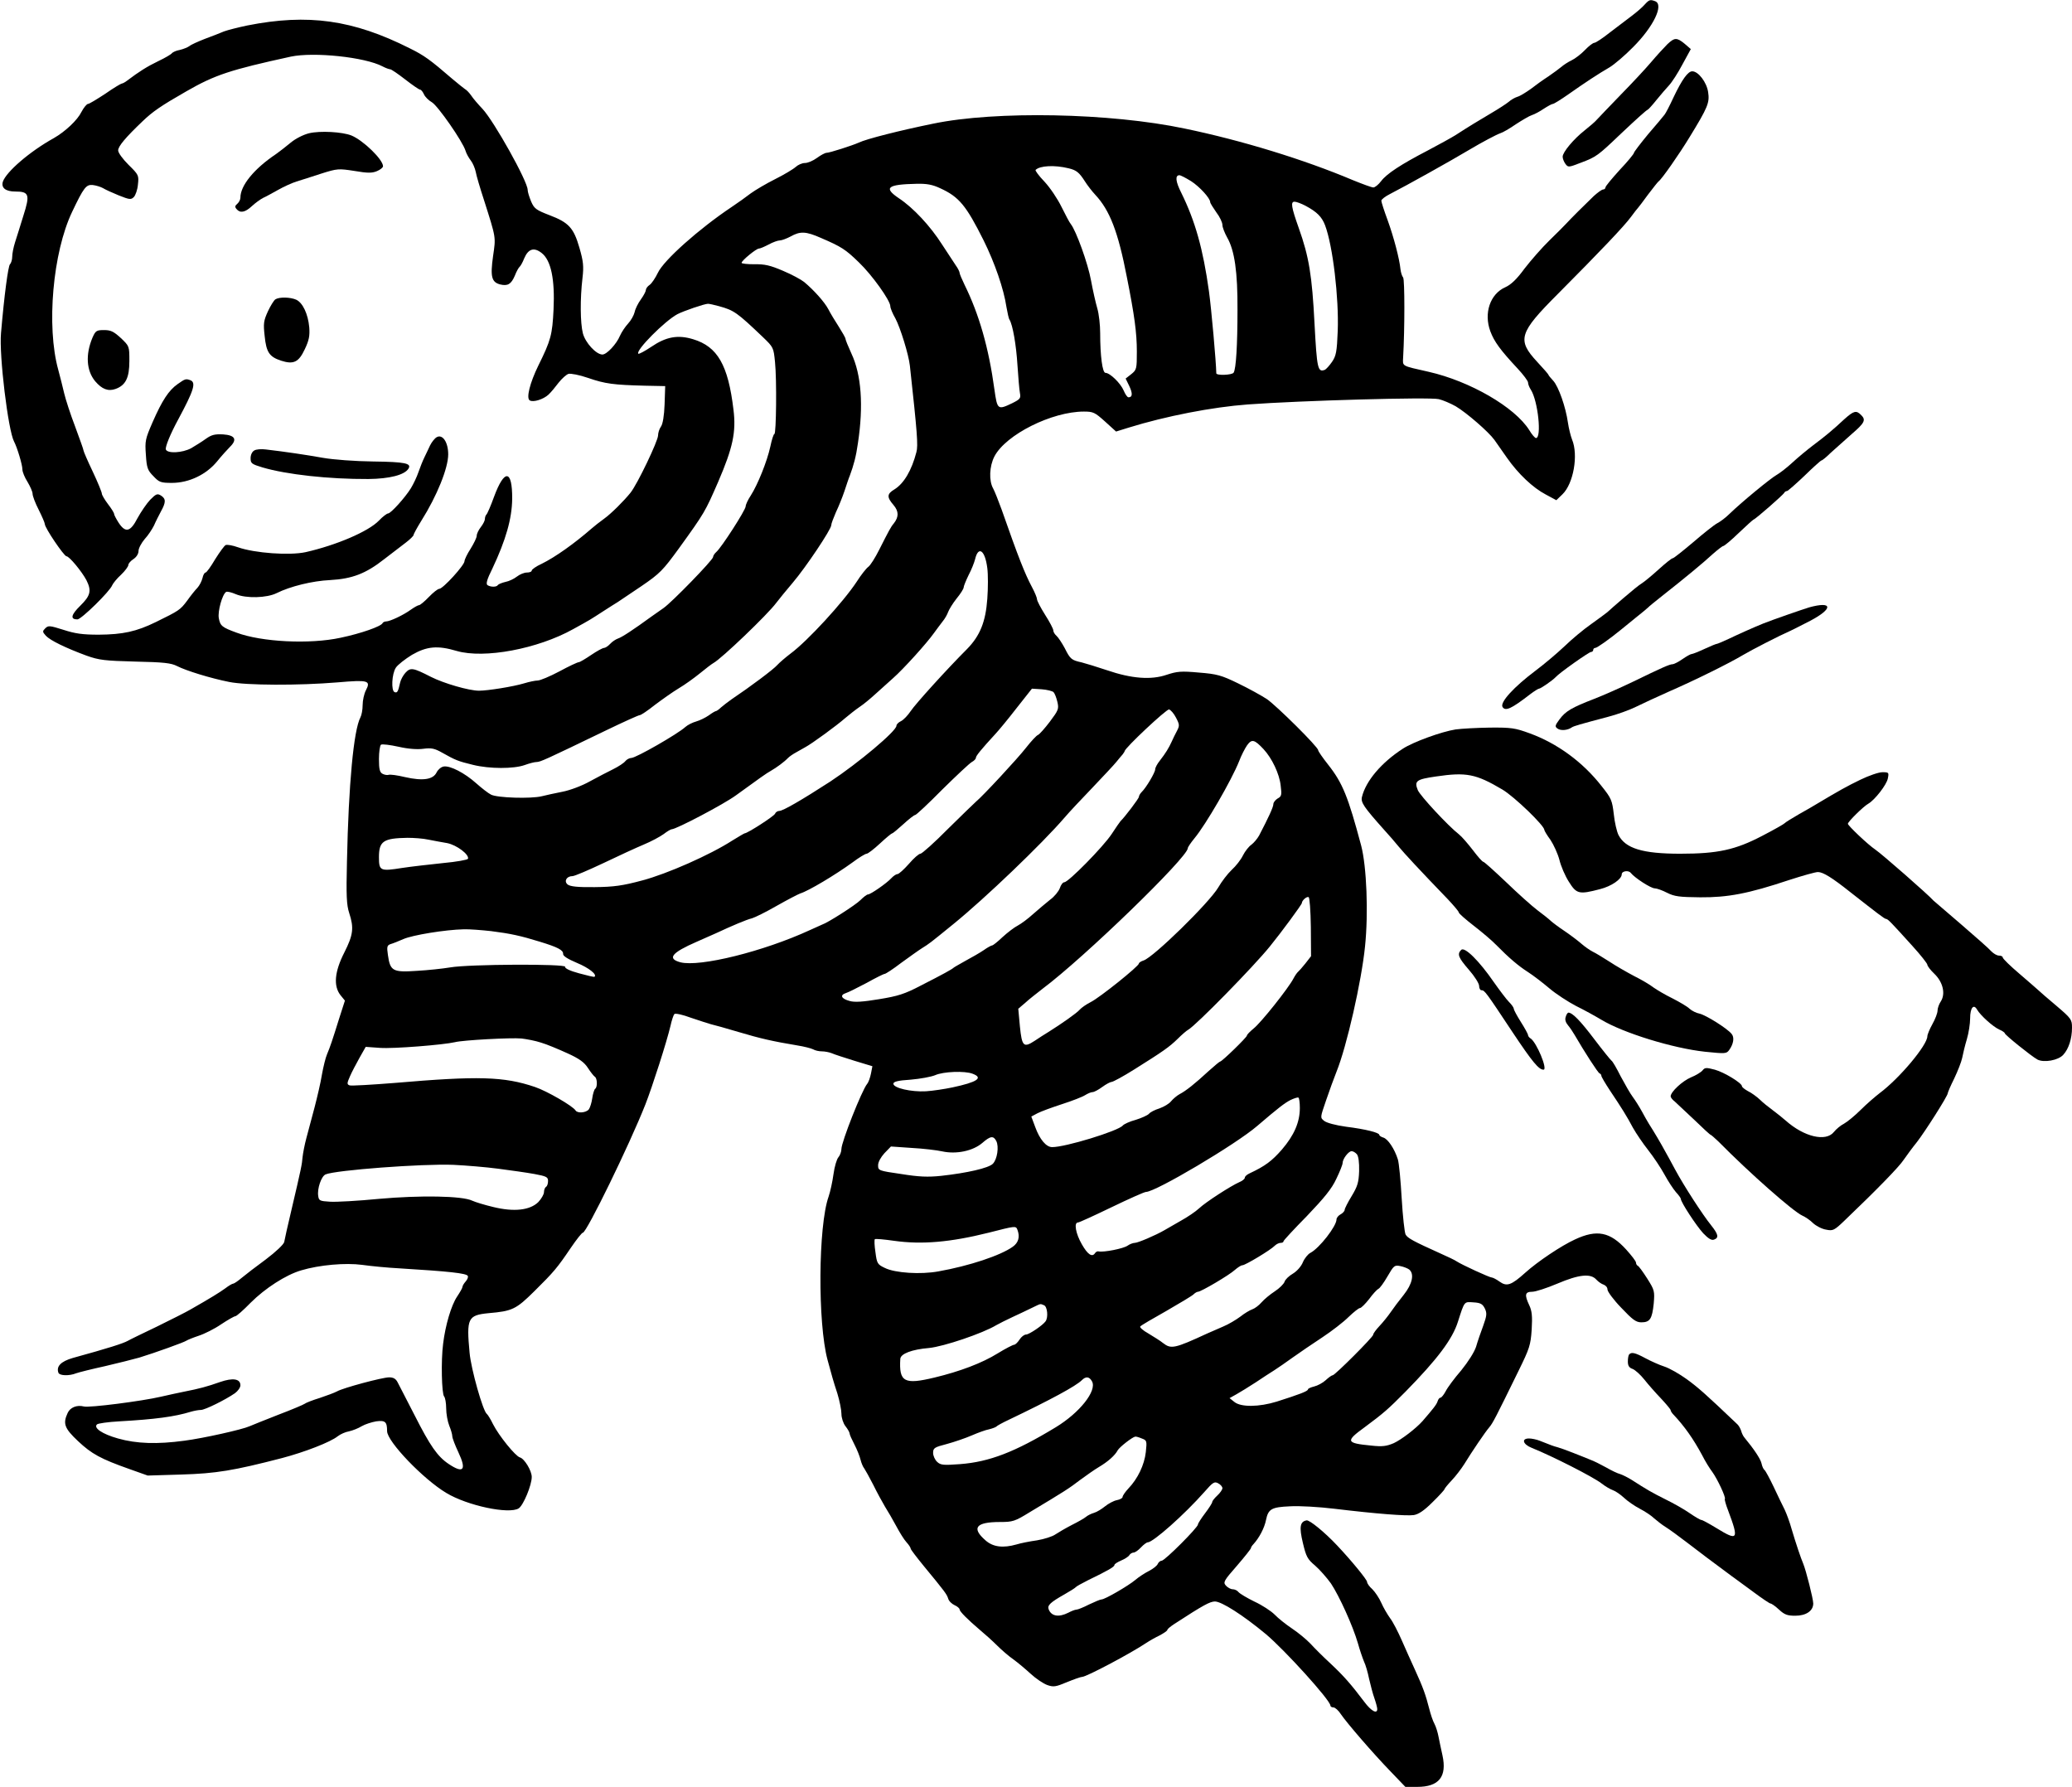 <?xml version="1.0" standalone="no"?>
<!DOCTYPE svg PUBLIC "-//W3C//DTD SVG 20010904//EN"
 "http://www.w3.org/TR/2001/REC-SVG-20010904/DTD/svg10.dtd">
<svg version="1.0" xmlns="http://www.w3.org/2000/svg"
 width="1017pt" height="877pt" viewBox="0 0 1017 877"
 preserveAspectRatio="xMidYMid meet">
<g transform="translate(0,877) scale(0.1,-0.1)"
fill="#000000" stroke="none">
<path d="M8073 8748 c-11 -13 -40 -38 -64 -56 -24 -18 -73 -55 -108 -82 -35
-28 -69 -50 -75 -50 -7 0 -28 -16 -47 -36 -18 -19 -48 -42 -65 -50 -17 -8 -40
-23 -50 -32 -11 -9 -39 -30 -64 -47 -25 -16 -64 -44 -87 -62 -24 -17 -53 -35
-65 -38 -13 -4 -32 -15 -43 -25 -11 -9 -49 -34 -85 -55 -66 -39 -109 -65 -177
-109 -21 -13 -81 -46 -134 -74 -133 -69 -203 -115 -230 -151 -13 -17 -30 -31
-38 -31 -9 0 -54 17 -101 36 -239 101 -545 195 -825 253 -365 77 -928 88
-1235 24 -162 -33 -328 -75 -365 -93 -31 -14 -143 -50 -158 -50 -7 0 -28 -11
-47 -25 -19 -14 -45 -25 -59 -25 -14 0 -34 -9 -45 -19 -12 -11 -57 -38 -101
-60 -44 -22 -98 -54 -120 -70 -22 -17 -64 -47 -94 -67 -160 -107 -333 -261
-362 -323 -12 -25 -30 -52 -40 -59 -11 -7 -19 -19 -19 -26 0 -6 -11 -27 -24
-45 -14 -19 -28 -47 -31 -63 -4 -16 -18 -41 -32 -56 -14 -15 -32 -42 -40 -60
-17 -41 -65 -92 -86 -92 -31 0 -84 58 -96 104 -13 51 -14 169 -2 271 7 59 4
83 -15 149 -28 97 -52 124 -147 160 -65 25 -75 32 -90 67 -9 22 -17 47 -17 57
0 42 -165 337 -222 398 -21 22 -46 51 -55 65 -9 13 -23 28 -31 32 -7 5 -35 27
-62 50 -109 94 -138 115 -209 150 -278 140 -499 171 -797 112 -43 -9 -95 -22
-114 -29 -19 -8 -62 -25 -95 -37 -33 -13 -67 -28 -75 -35 -8 -6 -30 -15 -47
-19 -18 -3 -35 -11 -39 -16 -3 -5 -33 -23 -67 -39 -56 -27 -95 -52 -152 -95
-10 -8 -23 -15 -27 -15 -4 0 -41 -22 -81 -50 -41 -27 -79 -50 -85 -50 -6 0
-21 -18 -32 -39 -20 -41 -80 -97 -136 -129 -119 -66 -234 -166 -250 -214 -9
-30 14 -48 61 -48 68 0 73 -15 40 -118 -15 -48 -33 -107 -41 -131 -8 -25 -14
-56 -14 -71 0 -14 -5 -31 -11 -37 -9 -9 -28 -151 -44 -338 -10 -108 35 -478
64 -532 15 -28 41 -114 41 -137 0 -12 11 -39 25 -61 13 -22 25 -48 25 -59 0
-10 13 -45 30 -78 16 -32 30 -64 30 -70 0 -19 94 -157 106 -158 14 0 75 -74
98 -117 26 -52 21 -76 -30 -126 -46 -45 -50 -67 -14 -67 19 0 160 138 171 168
4 9 23 33 43 51 20 19 36 41 36 48 0 7 11 20 25 29 15 10 25 26 25 40 0 13 14
39 30 58 17 18 37 49 46 67 8 19 24 50 34 69 25 45 25 62 0 78 -18 11 -24 8
-53 -21 -17 -18 -45 -59 -62 -90 -35 -68 -59 -74 -93 -22 -12 19 -22 38 -22
43 0 5 -13 26 -30 48 -16 21 -30 45 -30 51 0 7 -20 56 -45 109 -25 52 -45 99
-45 103 0 5 -19 57 -41 117 -23 60 -47 134 -54 164 -7 30 -20 82 -29 115 -59
213 -27 576 68 775 57 120 69 135 101 132 17 -2 39 -9 50 -15 11 -7 46 -23 78
-36 53 -21 60 -22 74 -8 8 8 18 36 20 61 5 45 4 48 -46 97 -29 29 -51 59 -51
71 0 20 37 64 120 143 49 47 89 75 215 147 141 81 215 105 512 170 113 24 364
-2 451 -48 15 -8 32 -14 37 -14 6 0 39 -23 74 -50 36 -28 68 -50 73 -50 5 0
13 -10 19 -23 5 -12 23 -30 39 -39 29 -17 151 -192 165 -238 4 -14 16 -35 26
-48 10 -13 20 -37 24 -55 3 -18 21 -79 40 -137 61 -192 59 -181 45 -278 -14
-100 -7 -127 35 -138 37 -9 54 1 72 43 8 21 19 40 23 43 4 3 15 21 23 42 20
47 48 56 86 26 46 -36 65 -130 58 -277 -6 -124 -13 -151 -75 -276 -41 -84 -60
-159 -42 -170 17 -11 67 5 92 28 13 12 35 39 50 59 16 20 37 39 48 43 11 3 54
-5 97 -20 84 -29 125 -34 278 -38 l100 -2 -3 -90 c-2 -56 -9 -97 -18 -109 -8
-11 -14 -31 -14 -43 0 -27 -101 -238 -135 -281 -32 -40 -95 -103 -130 -128
-22 -16 -49 -37 -60 -47 -85 -74 -179 -141 -246 -174 -27 -12 -49 -28 -49 -33
0 -6 -11 -10 -24 -10 -13 0 -35 -9 -49 -20 -14 -11 -39 -23 -56 -26 -17 -4
-34 -11 -37 -15 -6 -11 -35 -11 -51 -1 -9 6 -3 28 24 82 66 140 96 245 97 342
1 144 -38 148 -89 10 -16 -44 -33 -84 -38 -88 -4 -4 -7 -14 -7 -22 0 -7 -9
-25 -20 -39 -11 -14 -20 -33 -20 -42 0 -10 -14 -38 -30 -64 -17 -26 -30 -54
-30 -61 0 -20 -106 -136 -124 -136 -7 0 -30 -18 -51 -40 -21 -22 -43 -40 -48
-40 -5 0 -23 -10 -40 -22 -37 -27 -103 -58 -122 -58 -7 0 -15 -4 -17 -8 -6
-16 -106 -51 -206 -72 -152 -33 -388 -21 -511 25 -71 26 -80 33 -87 71 -6 34
17 117 36 129 5 3 26 -2 47 -11 51 -22 153 -19 201 5 66 33 175 60 262 64 109
6 176 32 265 102 39 30 87 67 107 82 21 16 37 32 38 37 0 5 17 36 38 70 77
122 132 259 132 326 0 60 -28 101 -57 84 -10 -6 -24 -24 -32 -40 -7 -16 -20
-42 -28 -59 -8 -16 -21 -49 -29 -72 -8 -24 -25 -59 -37 -79 -29 -47 -99 -124
-112 -124 -6 0 -27 -16 -45 -35 -52 -54 -210 -121 -360 -155 -79 -17 -249 -5
-332 24 -25 9 -52 14 -60 11 -7 -3 -30 -35 -52 -70 -21 -36 -42 -65 -47 -65
-5 0 -12 -12 -15 -27 -4 -16 -15 -37 -25 -48 -11 -11 -34 -40 -51 -64 -34 -45
-39 -48 -153 -104 -96 -47 -162 -61 -280 -62 -79 0 -116 5 -174 24 -67 21 -74
22 -89 7 -14 -14 -14 -17 3 -36 21 -23 97 -60 200 -98 62 -22 89 -25 239 -29
139 -3 176 -7 205 -22 45 -23 165 -60 256 -78 84 -17 341 -18 533 -2 150 13
163 9 138 -39 -9 -17 -16 -50 -16 -72 0 -23 -5 -50 -11 -61 -33 -63 -58 -326
-66 -708 -4 -167 -2 -212 11 -252 24 -73 20 -107 -24 -194 -48 -94 -54 -164
-19 -209 l22 -27 -28 -87 c-34 -109 -44 -139 -60 -177 -7 -16 -18 -61 -25
-100 -6 -38 -23 -110 -36 -160 -13 -49 -31 -117 -40 -150 -9 -33 -17 -76 -19
-95 -3 -36 -5 -48 -56 -265 -17 -71 -32 -139 -34 -151 -3 -12 -41 -48 -90 -85
-48 -35 -101 -76 -119 -91 -19 -16 -37 -28 -41 -28 -5 0 -22 -10 -39 -23 -29
-21 -71 -47 -171 -104 -22 -13 -96 -50 -165 -84 -69 -33 -133 -64 -143 -70
-24 -13 -92 -35 -270 -84 -58 -17 -82 -41 -70 -73 6 -14 52 -16 87 -2 14 5 78
21 142 35 64 15 140 34 168 42 78 24 220 75 231 83 6 4 33 15 60 24 28 9 78
34 110 56 33 22 65 40 70 40 6 0 40 30 75 66 71 71 173 137 248 159 90 27 218
38 300 27 42 -6 124 -14 182 -17 245 -15 328 -24 336 -37 3 -5 -1 -17 -10 -27
-9 -10 -16 -22 -16 -27 0 -5 -12 -26 -26 -47 -29 -43 -58 -141 -69 -232 -11
-83 -7 -247 5 -259 5 -5 10 -32 10 -58 0 -27 7 -65 15 -85 8 -19 15 -43 15
-52 0 -9 14 -45 30 -79 41 -87 25 -106 -48 -57 -55 37 -91 89 -167 239 -39 75
-76 148 -83 161 -9 18 -21 25 -42 25 -33 0 -227 -52 -256 -69 -11 -6 -48 -20
-84 -32 -36 -11 -69 -24 -75 -29 -5 -4 -64 -29 -130 -54 -66 -26 -129 -51
-140 -56 -35 -16 -227 -59 -320 -71 -133 -18 -234 -15 -326 11 -78 22 -121 52
-103 69 5 5 54 12 109 15 177 10 273 23 351 47 17 5 39 9 50 9 20 0 119 49
167 82 15 11 27 28 27 39 0 32 -37 38 -100 16 -62 -22 -103 -33 -175 -47 -27
-5 -79 -17 -115 -25 -94 -22 -353 -55 -378 -48 -35 9 -68 -5 -80 -32 -24 -52
-16 -75 51 -138 67 -63 111 -87 252 -137 l90 -32 165 5 c170 5 256 19 495 81
110 29 237 78 273 107 13 10 37 21 55 24 18 4 46 15 62 25 17 10 49 20 71 24
45 6 54 -2 54 -48 0 -51 178 -236 290 -303 104 -63 309 -106 356 -76 23 15 64
114 64 154 0 31 -36 90 -58 96 -22 6 -103 106 -132 163 -12 25 -26 47 -30 50
-19 12 -78 221 -85 300 -16 170 -9 185 93 195 117 10 135 19 225 108 96 95
112 114 179 213 28 41 54 74 59 74 18 0 229 432 307 630 33 84 105 308 123
385 6 28 15 54 19 58 4 5 41 -3 81 -18 41 -14 85 -28 99 -32 14 -3 75 -20 135
-38 107 -32 169 -46 289 -66 32 -5 67 -14 77 -19 10 -6 29 -10 43 -10 14 0 35
-4 48 -9 13 -6 63 -22 111 -37 l89 -27 -7 -36 c-4 -20 -12 -43 -19 -51 -26
-32 -126 -285 -126 -319 0 -13 -7 -32 -15 -41 -8 -9 -19 -46 -24 -83 -5 -37
-16 -87 -24 -110 -51 -144 -54 -620 -5 -802 21 -77 27 -100 48 -164 11 -36 20
-81 20 -100 0 -20 9 -47 20 -61 11 -14 20 -30 20 -35 0 -6 11 -30 24 -55 13
-25 26 -58 30 -75 4 -16 12 -35 18 -42 5 -7 25 -43 44 -80 18 -37 45 -86 58
-108 14 -22 39 -65 55 -95 16 -30 38 -66 50 -79 12 -13 21 -27 21 -32 0 -4 29
-42 65 -86 103 -125 112 -137 119 -159 3 -12 18 -26 31 -32 14 -6 25 -16 25
-21 0 -10 40 -50 100 -101 23 -19 61 -53 84 -76 22 -22 59 -54 81 -69 22 -16
60 -48 85 -71 25 -23 61 -47 80 -54 31 -11 42 -9 97 14 34 14 68 26 75 26 20
0 236 114 315 167 15 10 45 27 66 37 20 11 37 22 37 27 0 4 15 16 33 28 146
95 175 110 200 111 33 0 138 -67 250 -160 93 -78 317 -325 317 -351 0 -5 7 -9
15 -9 8 0 25 -15 37 -34 31 -45 156 -190 244 -281 l72 -75 58 0 c107 0 147 50
124 155 -6 28 -15 68 -19 90 -4 22 -13 51 -20 64 -8 14 -19 47 -26 75 -17 67
-31 106 -70 191 -18 39 -47 104 -65 145 -18 41 -43 90 -57 108 -13 18 -33 52
-43 75 -10 23 -30 53 -44 67 -15 13 -26 29 -26 36 0 11 -78 106 -147 179 -62
66 -136 126 -150 123 -32 -6 -37 -32 -18 -111 16 -67 22 -79 60 -111 23 -20
58 -60 78 -88 41 -62 107 -207 132 -293 9 -33 23 -73 30 -90 8 -16 19 -55 25
-85 7 -30 18 -73 26 -95 8 -23 14 -46 14 -53 0 -26 -30 -10 -64 36 -65 86
-100 126 -165 187 -36 33 -80 77 -99 98 -20 21 -60 54 -90 74 -30 20 -69 51
-86 69 -17 17 -61 46 -98 63 -37 18 -72 39 -79 47 -6 8 -19 14 -29 14 -9 0
-24 8 -33 18 -14 16 -11 23 54 97 38 44 69 83 69 87 0 4 6 13 13 20 28 31 53
78 61 118 11 54 27 63 117 67 46 3 145 -3 219 -12 208 -25 352 -36 389 -31 24
4 51 22 92 63 33 32 59 61 59 64 0 3 16 23 36 44 20 21 47 57 61 79 36 59 103
158 123 181 17 20 32 49 144 278 53 108 59 125 64 202 4 65 1 92 -12 119 -24
51 -21 66 14 66 17 0 72 18 124 40 106 45 163 51 191 20 10 -11 26 -22 36 -25
11 -4 19 -14 19 -24 0 -10 30 -51 68 -90 55 -58 72 -71 98 -71 43 0 53 17 61
92 5 61 4 66 -32 123 -21 33 -42 62 -47 63 -4 2 -8 9 -8 15 0 7 -22 35 -48 64
-79 87 -144 100 -251 50 -68 -31 -184 -109 -244 -163 -69 -62 -91 -70 -127
-44 -15 11 -33 20 -38 20 -11 0 -146 62 -172 79 -8 6 -44 23 -80 39 -133 60
-161 75 -171 93 -5 10 -14 90 -19 176 -5 87 -13 174 -19 193 -16 51 -49 101
-72 107 -10 3 -19 9 -19 13 0 11 -67 28 -163 40 -51 7 -96 19 -108 29 -20 16
-19 16 10 101 16 47 39 110 51 140 50 123 123 445 140 615 17 164 8 392 -19
495 -64 240 -91 307 -162 397 -27 34 -49 66 -49 71 0 16 -204 218 -252 251
-26 17 -89 52 -141 77 -82 40 -104 46 -192 53 -88 8 -107 6 -159 -11 -76 -26
-172 -19 -294 23 -48 16 -103 33 -123 38 -50 11 -56 16 -83 70 -14 26 -32 53
-40 60 -9 8 -16 19 -16 27 0 7 -18 42 -40 76 -22 35 -40 69 -40 77 0 7 -11 34
-25 60 -35 66 -66 144 -149 381 -15 41 -33 87 -41 102 -22 38 -19 110 6 158
56 107 282 220 439 220 46 0 54 -4 104 -49 l54 -49 61 19 c184 57 411 101 586
114 258 19 891 37 937 26 21 -5 58 -21 83 -35 54 -32 162 -126 190 -165 11
-16 39 -55 61 -87 56 -80 128 -148 191 -181 l52 -28 30 29 c54 52 79 193 47
269 -7 18 -16 55 -20 82 -11 78 -46 177 -72 206 -13 14 -24 27 -24 30 0 2 -25
31 -55 63 -100 108 -90 142 102 334 206 207 325 332 358 377 16 22 32 42 35
45 3 3 25 32 49 65 25 33 48 62 52 65 15 10 101 133 152 217 90 147 99 169 91
221 -7 48 -48 102 -78 102 -21 0 -50 -40 -91 -126 -19 -41 -39 -80 -45 -87 -5
-7 -41 -50 -80 -95 -38 -46 -70 -88 -70 -92 0 -5 -31 -43 -70 -84 -38 -42 -70
-80 -70 -86 0 -5 -5 -10 -11 -10 -7 0 -27 -15 -46 -32 -46 -44 -114 -112 -135
-135 -9 -10 -46 -47 -83 -83 -37 -36 -91 -98 -122 -138 -38 -52 -66 -79 -95
-92 -74 -33 -106 -127 -73 -216 19 -51 49 -92 134 -183 28 -30 51 -61 51 -68
0 -8 6 -24 14 -36 35 -55 54 -237 25 -237 -5 0 -20 17 -33 39 -71 113 -291
240 -493 286 -137 31 -128 26 -126 71 8 140 8 381 0 392 -6 7 -11 25 -13 40
-5 52 -33 158 -63 241 -17 46 -31 89 -31 96 0 6 19 21 43 33 80 41 297 162
389 217 62 37 134 75 152 81 11 3 46 23 76 44 31 20 66 41 79 45 13 4 39 18
58 31 20 13 40 24 45 24 5 0 39 21 76 47 81 57 146 100 203 133 23 14 75 58
115 99 100 100 152 208 108 225 -24 9 -29 8 -51 -16z m-2828 -804 c38 -9 52
-20 80 -64 12 -19 35 -49 51 -66 71 -76 112 -181 155 -404 37 -186 49 -273 49
-365 0 -85 -1 -90 -27 -111 l-28 -22 18 -37 c17 -36 16 -55 -4 -55 -6 0 -16
15 -24 34 -15 35 -67 86 -89 86 -15 0 -26 83 -26 195 0 39 -6 94 -14 121 -8
27 -22 89 -31 138 -15 83 -73 243 -99 276 -7 8 -27 47 -46 85 -19 39 -56 94
-83 123 -28 29 -47 55 -44 58 21 21 93 25 162 8z m601 -63 c42 -27 94 -84 94
-103 0 -5 14 -27 30 -50 17 -22 30 -50 30 -62 0 -12 11 -39 23 -61 37 -64 52
-171 51 -355 0 -173 -7 -291 -19 -309 -7 -12 -85 -15 -85 -3 -1 57 -24 314
-36 402 -29 209 -68 346 -136 484 -28 55 -31 86 -9 86 6 0 31 -13 57 -29z
m-1231 -35 c92 -42 127 -84 213 -256 54 -109 99 -238 112 -327 5 -28 11 -57
15 -62 16 -26 33 -125 39 -223 4 -59 9 -121 12 -136 5 -27 2 -31 -38 -51 -71
-34 -73 -32 -87 67 -28 205 -75 369 -147 515 -13 27 -24 53 -24 58 0 5 -8 22
-19 37 -10 15 -40 61 -67 102 -58 91 -141 180 -212 227 -77 52 -57 68 88 71
49 1 77 -4 115 -22z m1793 -86 c56 -30 80 -54 96 -96 38 -101 68 -356 62 -518
-4 -102 -8 -123 -28 -152 -13 -19 -29 -36 -35 -39 -35 -13 -39 3 -51 228 -12
234 -27 327 -77 467 -37 104 -41 130 -21 130 9 0 33 -9 54 -20z m-2378 -158
c100 -43 120 -56 185 -119 65 -62 155 -188 155 -216 0 -9 11 -36 25 -60 24
-45 65 -177 71 -232 36 -329 41 -392 32 -424 -23 -89 -61 -154 -108 -183 -37
-22 -38 -38 -4 -77 26 -31 26 -58 1 -90 -14 -16 -25 -37 -71 -128 -20 -40 -44
-78 -54 -85 -10 -7 -36 -40 -57 -73 -65 -99 -241 -291 -325 -353 -25 -19 -54
-44 -65 -56 -18 -21 -133 -107 -224 -168 -18 -13 -42 -31 -52 -40 -10 -10 -22
-18 -25 -18 -3 0 -19 -9 -35 -21 -16 -11 -44 -25 -62 -30 -18 -5 -42 -17 -53
-27 -37 -34 -241 -151 -265 -152 -9 0 -23 -7 -30 -16 -7 -9 -33 -26 -59 -39
-25 -12 -76 -39 -115 -60 -39 -22 -98 -44 -135 -51 -36 -7 -81 -17 -101 -22
-53 -13 -219 -8 -249 8 -14 7 -46 32 -73 56 -56 50 -127 87 -159 82 -13 -2
-28 -15 -35 -29 -17 -35 -67 -43 -155 -23 -37 9 -74 14 -81 11 -6 -2 -20 0
-29 5 -14 7 -18 22 -18 73 0 35 5 67 10 70 6 4 45 -1 86 -10 48 -11 93 -14
122 -10 39 5 55 2 92 -19 64 -36 77 -42 152 -60 81 -20 199 -20 253 -1 22 8
48 15 58 15 19 0 43 11 339 154 87 42 162 76 168 76 6 0 39 22 74 50 36 27 88
64 118 82 29 17 76 51 103 73 28 23 58 46 67 51 38 20 266 238 308 295 14 18
50 63 81 99 64 75 189 262 189 282 0 8 11 36 23 64 13 27 32 74 42 104 10 30
21 64 26 75 19 51 31 95 40 160 28 184 17 336 -32 440 -16 35 -29 67 -29 72 0
5 -15 31 -32 58 -18 28 -42 67 -52 87 -19 36 -71 94 -119 134 -15 12 -61 37
-104 55 -63 27 -90 33 -140 32 -35 0 -63 3 -63 7 0 11 72 70 85 70 6 0 27 9
48 20 20 11 45 20 55 20 9 0 33 9 52 19 48 27 75 26 150 -7z m-500 -335 c73
-20 88 -31 215 -152 51 -49 52 -51 59 -122 9 -87 6 -353 -3 -353 -4 0 -13 -28
-20 -62 -16 -73 -62 -187 -96 -240 -14 -21 -25 -45 -25 -53 0 -18 -120 -204
-144 -224 -9 -8 -16 -19 -16 -25 0 -14 -203 -223 -244 -251 -16 -11 -41 -29
-57 -40 -92 -67 -147 -103 -166 -109 -11 -4 -28 -15 -38 -26 -10 -11 -24 -20
-30 -20 -7 0 -36 -16 -64 -35 -28 -19 -55 -35 -60 -35 -6 0 -49 -20 -95 -45
-47 -25 -95 -45 -107 -45 -11 0 -41 -6 -67 -14 -53 -16 -178 -36 -221 -36 -49
0 -173 36 -236 68 -88 45 -100 47 -125 20 -11 -12 -23 -34 -26 -48 -10 -45
-14 -52 -27 -47 -18 6 -14 90 6 120 9 14 45 42 79 63 73 42 126 47 220 19 135
-39 397 10 571 107 89 49 83 46 148 88 30 19 62 40 71 45 9 6 61 41 116 78 91
62 106 78 184 185 127 176 129 180 193 327 72 167 89 245 75 355 -26 218 -78
309 -198 345 -75 23 -133 12 -205 -37 -33 -22 -61 -37 -64 -34 -15 15 130 161
192 194 31 16 133 51 150 51 6 0 30 -5 55 -12z m1316 -1285 c4 -30 4 -98 0
-151 -8 -113 -36 -182 -100 -247 -97 -97 -253 -269 -276 -304 -14 -21 -35 -43
-47 -49 -13 -6 -23 -16 -23 -23 0 -26 -187 -183 -325 -274 -139 -90 -232 -144
-250 -144 -8 0 -18 -6 -21 -14 -5 -12 -135 -96 -149 -96 -2 0 -29 -16 -60 -35
-110 -71 -321 -164 -442 -196 -97 -26 -139 -32 -234 -33 -85 -1 -120 3 -133
13 -19 16 -5 41 24 41 10 0 78 29 152 64 73 35 162 76 198 91 36 15 79 38 97
51 17 13 35 24 40 24 22 0 258 124 316 167 113 82 149 108 171 120 28 16 66
44 84 63 8 8 26 20 39 27 12 7 33 19 46 26 32 17 154 106 196 143 20 17 52 42
71 55 20 13 53 41 75 61 22 20 62 56 89 80 50 44 165 171 201 222 11 16 30 40
41 55 12 14 24 36 28 48 4 11 22 41 41 65 19 23 35 48 35 55 0 6 11 33 24 60
14 26 28 62 32 78 16 68 49 45 60 -43z m325 -609 c6 -6 14 -27 19 -48 8 -34 5
-41 -37 -97 -25 -33 -51 -62 -58 -65 -7 -2 -34 -31 -59 -63 -42 -54 -214 -239
-245 -264 -7 -6 -69 -66 -137 -133 -67 -68 -129 -123 -136 -123 -8 0 -33 -22
-57 -50 -24 -27 -49 -50 -56 -50 -6 0 -20 -9 -31 -21 -22 -24 -101 -79 -114
-79 -5 0 -21 -12 -37 -28 -24 -24 -160 -111 -188 -120 -5 -2 -32 -14 -60 -27
-228 -105 -540 -182 -635 -158 -67 18 -44 47 80 101 30 13 73 32 95 42 77 36
150 67 176 73 14 4 69 31 121 61 53 30 105 57 116 61 40 12 172 91 256 152 32
24 63 43 70 43 6 0 36 23 65 50 30 28 57 50 60 50 4 0 28 21 55 45 27 25 53
45 58 45 5 0 65 56 133 125 69 68 134 129 145 135 11 6 20 15 20 21 0 9 26 41
95 116 17 18 64 75 105 128 l75 95 48 -3 c27 -2 53 -9 58 -14z m601 -125 c18
-34 18 -40 5 -65 -8 -15 -20 -39 -26 -53 -14 -31 -30 -57 -58 -93 -13 -16 -23
-35 -23 -43 0 -15 -44 -90 -67 -112 -7 -7 -13 -18 -13 -23 0 -8 -69 -99 -90
-119 -3 -3 -23 -32 -44 -64 -41 -62 -212 -236 -232 -236 -7 0 -17 -13 -22 -29
-6 -16 -27 -42 -48 -57 -20 -16 -58 -48 -83 -70 -25 -23 -59 -48 -76 -57 -16
-8 -50 -34 -74 -56 -24 -23 -47 -41 -51 -41 -4 0 -23 -10 -41 -23 -19 -13 -59
-36 -89 -52 -30 -17 -57 -32 -60 -35 -7 -7 -50 -31 -160 -87 -80 -42 -113 -52
-205 -67 -78 -13 -120 -16 -144 -9 -42 11 -50 29 -19 39 13 4 58 27 102 50 43
24 83 44 88 44 5 0 42 24 81 54 40 29 86 62 102 72 38 24 32 19 155 119 155
126 434 393 545 522 22 26 84 92 137 147 53 56 106 112 117 126 11 14 25 30
31 37 5 7 10 14 10 16 0 15 205 207 218 205 8 -2 24 -20 34 -40z m430 -155
c41 -44 78 -121 84 -179 6 -46 4 -53 -15 -63 -11 -7 -21 -19 -21 -28 0 -14
-24 -66 -70 -154 -9 -16 -26 -36 -38 -45 -12 -8 -31 -32 -41 -52 -10 -21 -35
-53 -56 -72 -20 -19 -49 -57 -65 -85 -44 -75 -319 -344 -367 -359 -13 -4 -23
-11 -23 -15 0 -13 -192 -167 -236 -189 -22 -11 -46 -28 -54 -37 -13 -16 -90
-70 -154 -110 -18 -11 -48 -30 -67 -43 -55 -36 -63 -28 -73 70 l-8 87 34 29
c18 17 57 47 85 69 206 154 713 646 713 690 0 5 15 27 33 49 55 66 182 285
219 378 10 27 28 62 39 78 23 32 36 29 81 -19z m-4099 -444 c26 -5 67 -13 92
-17 46 -9 109 -56 102 -77 -2 -5 -57 -15 -123 -21 -65 -7 -156 -17 -201 -24
-107 -17 -113 -14 -113 53 0 79 22 93 140 95 30 0 76 -3 103 -9z m4331 -429
l1 -143 -28 -36 c-16 -20 -32 -38 -36 -41 -4 -3 -14 -17 -22 -32 -24 -47 -161
-219 -196 -246 -18 -15 -33 -30 -33 -35 0 -8 -122 -127 -131 -127 -3 0 -28
-21 -57 -47 -66 -61 -111 -97 -142 -113 -13 -7 -32 -23 -42 -35 -9 -12 -35
-27 -57 -35 -23 -7 -46 -19 -52 -27 -7 -7 -35 -20 -64 -29 -30 -8 -58 -21 -64
-28 -22 -27 -284 -107 -347 -106 -29 0 -61 38 -83 99 l-19 51 30 16 c17 9 72
29 121 45 50 16 101 36 113 44 13 8 29 15 37 15 7 0 28 11 47 25 19 14 40 25
46 25 7 0 57 27 111 61 142 89 172 110 213 150 20 20 43 40 52 45 38 21 322
311 401 409 57 70 157 206 157 213 0 12 23 33 33 29 5 -1 10 -67 11 -147z
m-4023 -20 c95 -12 145 -23 239 -52 88 -27 115 -41 114 -60 -1 -10 23 -25 68
-44 58 -24 100 -57 86 -68 -2 -2 -36 6 -76 17 -45 12 -71 25 -68 32 5 15 -472
13 -564 -3 -36 -6 -110 -14 -165 -17 -117 -8 -130 -1 -141 78 -6 40 -4 47 12
53 11 3 39 14 64 25 46 20 206 46 296 48 28 1 89 -4 135 -9z m244 -547 c28 -8
85 -32 129 -52 60 -27 84 -45 102 -73 13 -20 28 -39 34 -43 12 -8 13 -52 1
-59 -4 -3 -11 -24 -14 -46 -3 -22 -11 -47 -17 -55 -14 -17 -56 -20 -65 -5 -14
22 -140 95 -199 115 -153 52 -280 55 -688 20 -114 -9 -214 -15 -222 -12 -14 5
-13 11 2 45 9 21 31 62 47 91 l30 53 70 -5 c65 -5 313 15 368 28 38 10 277 23
327 18 25 -3 68 -11 95 -20z m2119 -153 c54 -20 23 -41 -99 -67 -38 -8 -97
-17 -130 -19 -73 -4 -160 16 -160 37 0 10 21 16 85 20 47 4 101 14 120 22 40
18 146 22 184 7z m1606 -168 c0 -70 -28 -134 -88 -204 -49 -56 -82 -81 -159
-117 -13 -6 -23 -15 -23 -21 0 -6 -12 -16 -27 -22 -41 -18 -164 -97 -198 -129
-16 -15 -57 -43 -90 -61 -33 -19 -69 -40 -80 -46 -43 -25 -130 -62 -145 -62
-8 0 -25 -6 -36 -14 -20 -14 -115 -33 -141 -28 -6 2 -14 -2 -18 -8 -14 -22
-36 -8 -65 43 -30 52 -40 107 -19 107 6 0 80 34 165 75 85 41 161 75 169 75
47 0 442 234 546 324 104 89 134 112 163 127 17 8 34 14 39 12 4 -2 7 -25 7
-51z m-1490 -162 c14 -27 5 -90 -17 -112 -21 -21 -126 -45 -253 -59 -66 -7
-110 -5 -197 9 -111 16 -113 17 -113 43 0 16 13 39 31 59 l32 33 101 -7 c56
-3 124 -11 151 -17 69 -15 150 2 196 41 40 35 55 37 69 10z m1770 -65 c8 -10
12 -40 11 -83 -2 -56 -8 -75 -37 -123 -19 -31 -34 -61 -34 -67 0 -6 -9 -16
-20 -22 -11 -6 -20 -17 -20 -25 0 -33 -84 -141 -128 -164 -12 -6 -29 -27 -37
-46 -8 -20 -29 -44 -49 -56 -19 -11 -38 -29 -41 -40 -4 -11 -25 -32 -48 -47
-23 -15 -52 -39 -65 -54 -13 -15 -33 -30 -45 -34 -12 -4 -39 -20 -59 -36 -20
-15 -58 -38 -85 -49 -26 -11 -61 -27 -78 -34 -160 -74 -177 -77 -216 -47 -13
11 -46 31 -72 47 -27 15 -45 31 -40 35 4 5 62 39 128 76 66 38 126 74 133 81
7 7 17 13 22 13 15 0 154 82 181 107 14 12 30 23 37 23 14 0 139 75 159 96 8
8 21 14 29 14 8 0 14 3 14 8 0 4 52 60 115 124 85 89 122 134 144 182 17 35
31 70 31 78 0 20 29 58 44 58 8 0 19 -7 26 -15z m-4215 -71 c61 -8 140 -19
178 -26 59 -11 67 -15 67 -34 0 -13 -4 -26 -10 -29 -5 -3 -10 -15 -10 -26 0
-11 -13 -33 -28 -49 -41 -40 -119 -49 -221 -24 -42 10 -88 24 -103 31 -49 24
-256 27 -458 9 -102 -10 -210 -16 -240 -14 -50 3 -55 5 -58 28 -6 35 15 97 36
106 49 21 474 53 627 47 61 -3 160 -11 220 -19z m2549 -300 c13 -35 5 -63 -23
-83 -60 -43 -213 -94 -365 -121 -87 -16 -213 -8 -263 17 -36 17 -39 22 -46 77
-5 32 -6 61 -3 64 3 3 46 -1 95 -8 136 -19 276 -7 464 40 133 34 133 34 141
14z m1923 -195 c26 -22 15 -71 -27 -124 -22 -27 -51 -66 -64 -85 -13 -19 -38
-50 -55 -68 -17 -18 -31 -37 -31 -43 0 -11 -188 -199 -199 -199 -5 0 -20 -11
-34 -24 -14 -13 -40 -27 -57 -31 -16 -4 -30 -10 -30 -14 0 -9 -43 -25 -153
-60 -87 -27 -176 -28 -208 -2 l-24 19 34 19 c18 10 60 36 94 58 33 22 74 49
92 60 17 11 58 39 91 63 32 23 97 67 144 98 47 31 105 76 129 100 25 24 50 44
56 44 6 0 26 20 45 44 18 25 39 47 45 50 7 2 27 30 45 61 31 53 34 57 63 51
16 -3 36 -11 44 -17z m371 -191 c11 -23 10 -35 -8 -85 -12 -32 -28 -78 -35
-103 -9 -27 -39 -74 -73 -116 -33 -38 -67 -84 -76 -102 -9 -17 -21 -32 -26
-32 -5 0 -11 -8 -14 -18 -5 -16 -23 -38 -74 -97 -33 -37 -104 -91 -141 -108
-35 -15 -56 -18 -110 -12 -125 12 -128 21 -33 90 93 69 116 89 201 175 156
159 230 257 257 343 33 103 30 98 76 95 35 -2 45 -8 56 -30z m-2164 16 c17 -6
22 -60 8 -79 -14 -20 -81 -65 -96 -65 -9 0 -23 -11 -32 -25 -9 -14 -21 -25
-26 -25 -6 0 -43 -19 -82 -43 -76 -47 -184 -88 -309 -118 -149 -36 -175 -22
-168 92 2 25 57 46 141 53 72 7 264 72 330 112 14 8 50 26 80 40 30 14 73 34
95 45 46 22 39 21 59 13z m236 -374 c25 -46 -61 -154 -178 -225 -201 -122
-326 -170 -470 -181 -81 -6 -95 -5 -112 11 -11 10 -20 30 -20 44 0 24 6 28 68
44 37 10 92 29 122 42 30 13 68 27 85 30 16 4 32 10 35 13 3 4 30 19 60 33
207 99 331 166 360 195 20 20 37 18 50 -6z m244 -280 c25 -9 26 -12 20 -67 -7
-63 -40 -131 -85 -178 -16 -17 -29 -36 -29 -42 0 -6 -13 -13 -29 -16 -15 -3
-41 -17 -57 -30 -16 -13 -40 -28 -54 -32 -14 -4 -32 -13 -40 -20 -8 -7 -40
-25 -70 -40 -29 -15 -65 -36 -80 -46 -14 -10 -54 -23 -90 -29 -36 -5 -81 -14
-100 -20 -67 -19 -116 -13 -153 20 -70 61 -47 90 71 90 63 0 73 3 146 48 172
103 195 118 247 158 30 22 71 51 93 64 44 26 79 57 92 82 9 16 72 65 86 67 4
1 18 -3 32 -9z m396 -244 c0 -7 -11 -23 -25 -36 -14 -13 -25 -27 -25 -32 0 -5
-16 -30 -35 -55 -19 -25 -35 -50 -35 -55 0 -15 -163 -178 -178 -178 -7 0 -15
-7 -19 -15 -3 -9 -22 -24 -43 -35 -20 -10 -51 -30 -67 -44 -36 -30 -150 -96
-166 -96 -7 0 -34 -12 -62 -25 -27 -14 -55 -25 -61 -25 -7 0 -25 -7 -40 -15
-47 -24 -84 -18 -97 17 -7 19 9 34 78 73 28 16 52 31 55 35 3 4 30 19 60 34
101 49 130 66 130 75 0 5 15 14 33 22 17 7 36 19 40 26 4 7 14 13 21 13 7 0
23 11 36 25 13 14 28 25 33 25 27 0 182 138 279 248 41 47 49 52 67 42 12 -6
21 -17 21 -24z"/>
<path d="M8184 8553 c-16 -16 -51 -54 -79 -87 -27 -32 -95 -105 -150 -161 -55
-57 -107 -111 -116 -121 -9 -11 -36 -34 -60 -53 -55 -43 -109 -108 -109 -130
0 -10 6 -25 14 -36 13 -17 15 -17 77 7 74 28 82 34 193 140 86 81 124 115 134
120 4 2 23 23 43 48 20 25 48 57 61 71 14 15 44 61 66 103 l41 75 -30 26 c-39
32 -50 31 -85 -2z"/>
<path d="M1517 8116 c-28 -7 -66 -26 -90 -46 -23 -19 -55 -44 -72 -56 -109
-73 -175 -155 -175 -214 0 -10 -7 -23 -15 -30 -12 -10 -13 -16 -4 -26 17 -21
42 -17 75 14 16 15 41 33 54 40 14 6 48 25 75 40 28 16 68 34 90 41 22 7 77
24 122 39 79 25 85 25 163 13 64 -11 86 -11 110 -1 17 7 30 18 30 24 0 33 -97
127 -155 151 -45 18 -154 24 -208 11z"/>
<path d="M1352 7301 c-7 -4 -24 -31 -37 -59 -21 -46 -23 -60 -16 -121 8 -80
23 -102 80 -121 62 -20 87 -8 117 56 21 44 25 66 22 107 -6 66 -32 121 -64
136 -29 13 -83 14 -102 2z"/>
<path d="M454 7113 c-35 -83 -30 -162 13 -214 33 -39 64 -51 100 -38 50 18 68
55 68 137 0 73 0 73 -42 113 -35 32 -49 39 -82 39 -37 0 -42 -3 -57 -37z"/>
<path d="M872 6885 c-44 -31 -76 -80 -123 -187 -36 -83 -38 -92 -33 -160 4
-65 9 -77 37 -105 28 -30 36 -33 91 -33 84 0 169 41 222 106 21 26 50 58 62
70 38 37 26 58 -33 62 -41 2 -57 -2 -85 -22 -19 -14 -52 -34 -72 -46 -43 -23
-116 -27 -124 -6 -4 12 22 76 60 146 77 143 90 183 60 194 -22 8 -25 7 -62
-19z"/>
<path d="M9053 6713 c-59 -55 -93 -83 -153 -128 -29 -22 -75 -60 -102 -85 -27
-25 -62 -52 -78 -61 -30 -17 -170 -132 -230 -190 -19 -19 -47 -40 -61 -47 -14
-7 -67 -49 -118 -93 -51 -43 -96 -79 -101 -79 -5 0 -35 -24 -67 -53 -32 -29
-69 -60 -83 -69 -14 -8 -54 -41 -90 -72 -36 -31 -72 -62 -80 -70 -8 -7 -44
-33 -80 -59 -36 -25 -95 -74 -131 -109 -37 -35 -100 -88 -140 -118 -108 -81
-178 -157 -164 -180 14 -22 43 -9 136 63 20 15 39 27 43 27 8 0 67 41 81 56
18 21 164 124 174 124 6 0 11 5 11 10 0 6 5 10 10 10 9 0 72 45 127 90 6 5 38
31 70 57 32 25 60 49 63 52 3 4 34 29 68 56 107 84 205 165 249 206 24 21 47
39 51 39 5 0 40 29 77 65 38 36 70 65 72 65 7 0 148 123 151 132 2 4 8 8 13 8
4 0 43 34 86 75 42 41 80 75 83 75 4 0 25 17 46 38 22 20 68 61 102 91 65 56
72 70 46 95 -23 23 -35 20 -81 -21z"/>
<path d="M1248 6559 c-11 -6 -18 -22 -18 -38 0 -25 5 -29 58 -45 118 -35 326
-58 520 -57 104 1 178 20 197 51 16 26 -17 33 -172 35 -90 1 -197 9 -248 18
-84 15 -186 30 -280 41 -22 3 -48 1 -57 -5z"/>
<path d="M8880 5789 c-33 -10 -180 -61 -225 -79 -45 -18 -123 -53 -171 -76
-28 -13 -54 -24 -57 -24 -4 0 -31 -11 -61 -25 -30 -14 -58 -25 -63 -25 -5 0
-25 -11 -45 -25 -20 -14 -42 -25 -48 -25 -15 0 -53 -17 -195 -86 -60 -29 -146
-67 -190 -84 -111 -43 -140 -60 -170 -100 -23 -31 -24 -36 -10 -46 15 -11 49
-9 70 6 11 7 39 15 175 51 47 12 110 35 140 50 30 15 102 48 160 74 133 58
300 141 365 180 42 25 178 95 235 120 8 4 51 25 95 48 114 60 111 98 -5 66z"/>
<path d="M7145 5190 c-70 -11 -210 -62 -260 -95 -105 -68 -181 -158 -200 -236
-7 -27 9 -50 108 -161 23 -25 56 -63 72 -83 28 -34 104 -116 240 -257 30 -32
55 -61 55 -66 0 -5 33 -34 73 -65 40 -31 90 -73 110 -94 64 -65 110 -104 157
-134 25 -16 72 -52 105 -80 33 -28 92 -66 130 -86 39 -19 95 -50 125 -68 108
-65 351 -140 509 -157 98 -10 105 -10 118 8 22 30 27 63 12 80 -22 27 -126 92
-157 99 -16 3 -38 14 -49 24 -11 11 -49 33 -84 51 -35 17 -77 42 -94 54 -16
13 -59 38 -95 56 -36 19 -90 50 -120 70 -30 19 -67 42 -82 49 -14 7 -40 25
-57 40 -16 14 -53 42 -81 61 -29 19 -59 42 -68 50 -8 8 -38 32 -65 52 -28 21
-97 83 -154 138 -58 55 -108 100 -112 100 -5 0 -28 26 -52 58 -24 31 -54 66
-68 77 -53 41 -191 190 -202 217 -18 45 -8 53 89 67 149 22 196 13 326 -64 59
-35 206 -177 206 -198 0 -4 13 -26 30 -49 16 -24 36 -68 44 -98 7 -30 28 -79
46 -107 38 -61 50 -64 153 -37 56 14 107 49 107 73 0 16 33 21 44 7 20 -25 99
-76 118 -76 10 0 38 -10 61 -22 36 -18 60 -21 162 -22 136 -1 236 18 437 85
65 21 128 39 141 39 25 0 70 -28 158 -98 134 -105 169 -132 176 -132 9 0 25
-17 129 -132 41 -45 74 -87 74 -93 0 -6 15 -26 34 -44 43 -41 56 -99 32 -136
-9 -13 -16 -34 -16 -45 0 -12 -11 -41 -25 -66 -14 -25 -25 -52 -25 -60 0 -43
-136 -206 -234 -279 -22 -17 -64 -53 -93 -82 -29 -29 -66 -59 -82 -68 -16 -8
-38 -26 -50 -41 -39 -49 -146 -24 -236 56 -16 14 -46 38 -65 52 -19 14 -48 37
-63 52 -15 14 -41 33 -58 41 -16 9 -29 19 -29 24 0 15 -86 68 -133 81 -42 11
-49 11 -60 -3 -7 -9 -33 -25 -58 -35 -42 -18 -99 -71 -99 -93 0 -5 9 -17 21
-26 11 -10 54 -51 96 -90 41 -40 77 -73 80 -73 2 0 19 -15 37 -32 156 -158
369 -345 412 -364 14 -6 38 -22 53 -37 15 -14 44 -29 64 -32 34 -7 40 -4 92
46 158 151 268 264 289 297 14 20 43 60 65 87 39 50 151 226 151 239 0 4 14
37 32 73 17 36 35 81 39 101 4 21 14 62 23 92 9 30 16 76 16 102 0 51 17 73
34 43 17 -29 78 -84 109 -98 15 -6 27 -15 27 -18 0 -8 131 -113 160 -129 32
-17 103 -4 127 23 27 29 43 80 43 133 0 40 -3 45 -77 108 -43 36 -82 70 -88
76 -5 5 -47 41 -92 80 -46 39 -83 75 -83 81 0 5 -8 9 -18 9 -11 0 -27 10 -38
21 -10 12 -77 71 -149 133 -71 61 -132 113 -135 116 -23 27 -255 230 -285 250
-36 24 -135 118 -135 127 0 10 77 86 101 99 31 18 89 92 95 123 6 30 5 31 -27
31 -18 0 -67 -17 -108 -37 -66 -32 -102 -52 -216 -120 -11 -7 -49 -29 -85 -49
-36 -21 -67 -40 -70 -44 -3 -4 -52 -32 -110 -62 -132 -69 -218 -88 -403 -88
-185 0 -269 26 -303 92 -8 16 -19 62 -23 102 -8 68 -12 78 -60 138 -92 118
-218 210 -353 259 -71 26 -90 29 -196 28 -64 -1 -139 -5 -167 -9z"/>
<path d="M7172 4108 c-21 -21 -14 -38 38 -98 28 -32 50 -67 50 -79 0 -11 5
-21 11 -21 16 0 21 -7 153 -206 98 -147 129 -184 152 -184 22 0 -34 134 -63
153 -7 4 -13 12 -13 17 0 5 -16 34 -35 64 -19 30 -35 60 -35 65 0 6 -10 20
-23 33 -13 13 -46 57 -75 98 -71 103 -143 175 -160 158z"/>
<path d="M7685 3779 c-5 -13 0 -28 12 -42 10 -12 24 -33 32 -47 47 -81 114
-185 122 -188 5 -2 9 -7 9 -12 0 -5 19 -37 42 -72 59 -88 82 -125 113 -183 15
-27 49 -77 75 -110 26 -33 62 -87 80 -120 18 -33 43 -71 56 -86 13 -14 24 -29
24 -33 0 -16 76 -132 110 -169 25 -26 41 -36 53 -31 25 9 21 26 -14 70 -42 52
-134 194 -177 274 -19 36 -43 79 -52 95 -15 28 -50 88 -77 130 -7 11 -22 38
-34 60 -12 22 -32 54 -44 70 -13 17 -39 63 -60 102 -20 40 -40 75 -46 78 -5 4
-43 51 -84 105 -68 90 -107 130 -127 130 -3 0 -10 -9 -13 -21z"/>
<path d="M7997 2123 c-4 -3 -7 -19 -7 -35 0 -21 6 -31 24 -37 12 -5 38 -28 57
-52 18 -23 55 -65 81 -92 26 -28 48 -54 48 -58 0 -4 6 -14 13 -21 55 -58 99
-121 141 -199 15 -30 38 -67 51 -84 24 -33 68 -126 61 -132 -2 -2 5 -28 16
-56 54 -144 49 -152 -57 -87 -36 22 -69 40 -74 40 -5 0 -31 15 -57 33 -27 19
-80 49 -119 68 -68 34 -92 48 -165 95 -19 12 -45 25 -57 29 -13 3 -44 18 -70
33 -27 15 -61 32 -78 38 -16 7 -55 22 -85 34 -30 12 -64 24 -75 27 -19 5 -28
8 -88 32 -15 6 -39 11 -52 11 -39 0 -30 -29 13 -46 102 -41 302 -143 342 -174
19 -15 45 -30 57 -34 12 -4 37 -21 54 -37 18 -17 53 -41 78 -54 25 -13 57 -34
70 -47 14 -12 39 -32 57 -43 18 -11 67 -47 110 -80 72 -55 98 -75 213 -160 23
-16 73 -54 112 -82 39 -29 75 -53 79 -53 5 0 24 -13 42 -30 27 -25 41 -30 80
-30 53 0 88 24 88 60 0 23 -36 164 -49 195 -12 28 -36 99 -57 170 -9 33 -25
76 -34 95 -10 19 -34 70 -54 112 -20 42 -40 79 -45 83 -5 3 -12 18 -15 33 -5
22 -37 70 -85 128 -5 6 -12 20 -15 32 -4 12 -13 28 -21 34 -150 143 -192 180
-246 219 -36 26 -85 54 -110 62 -25 8 -67 27 -93 41 -50 27 -68 31 -79 19z"/>
</g>
</svg>
